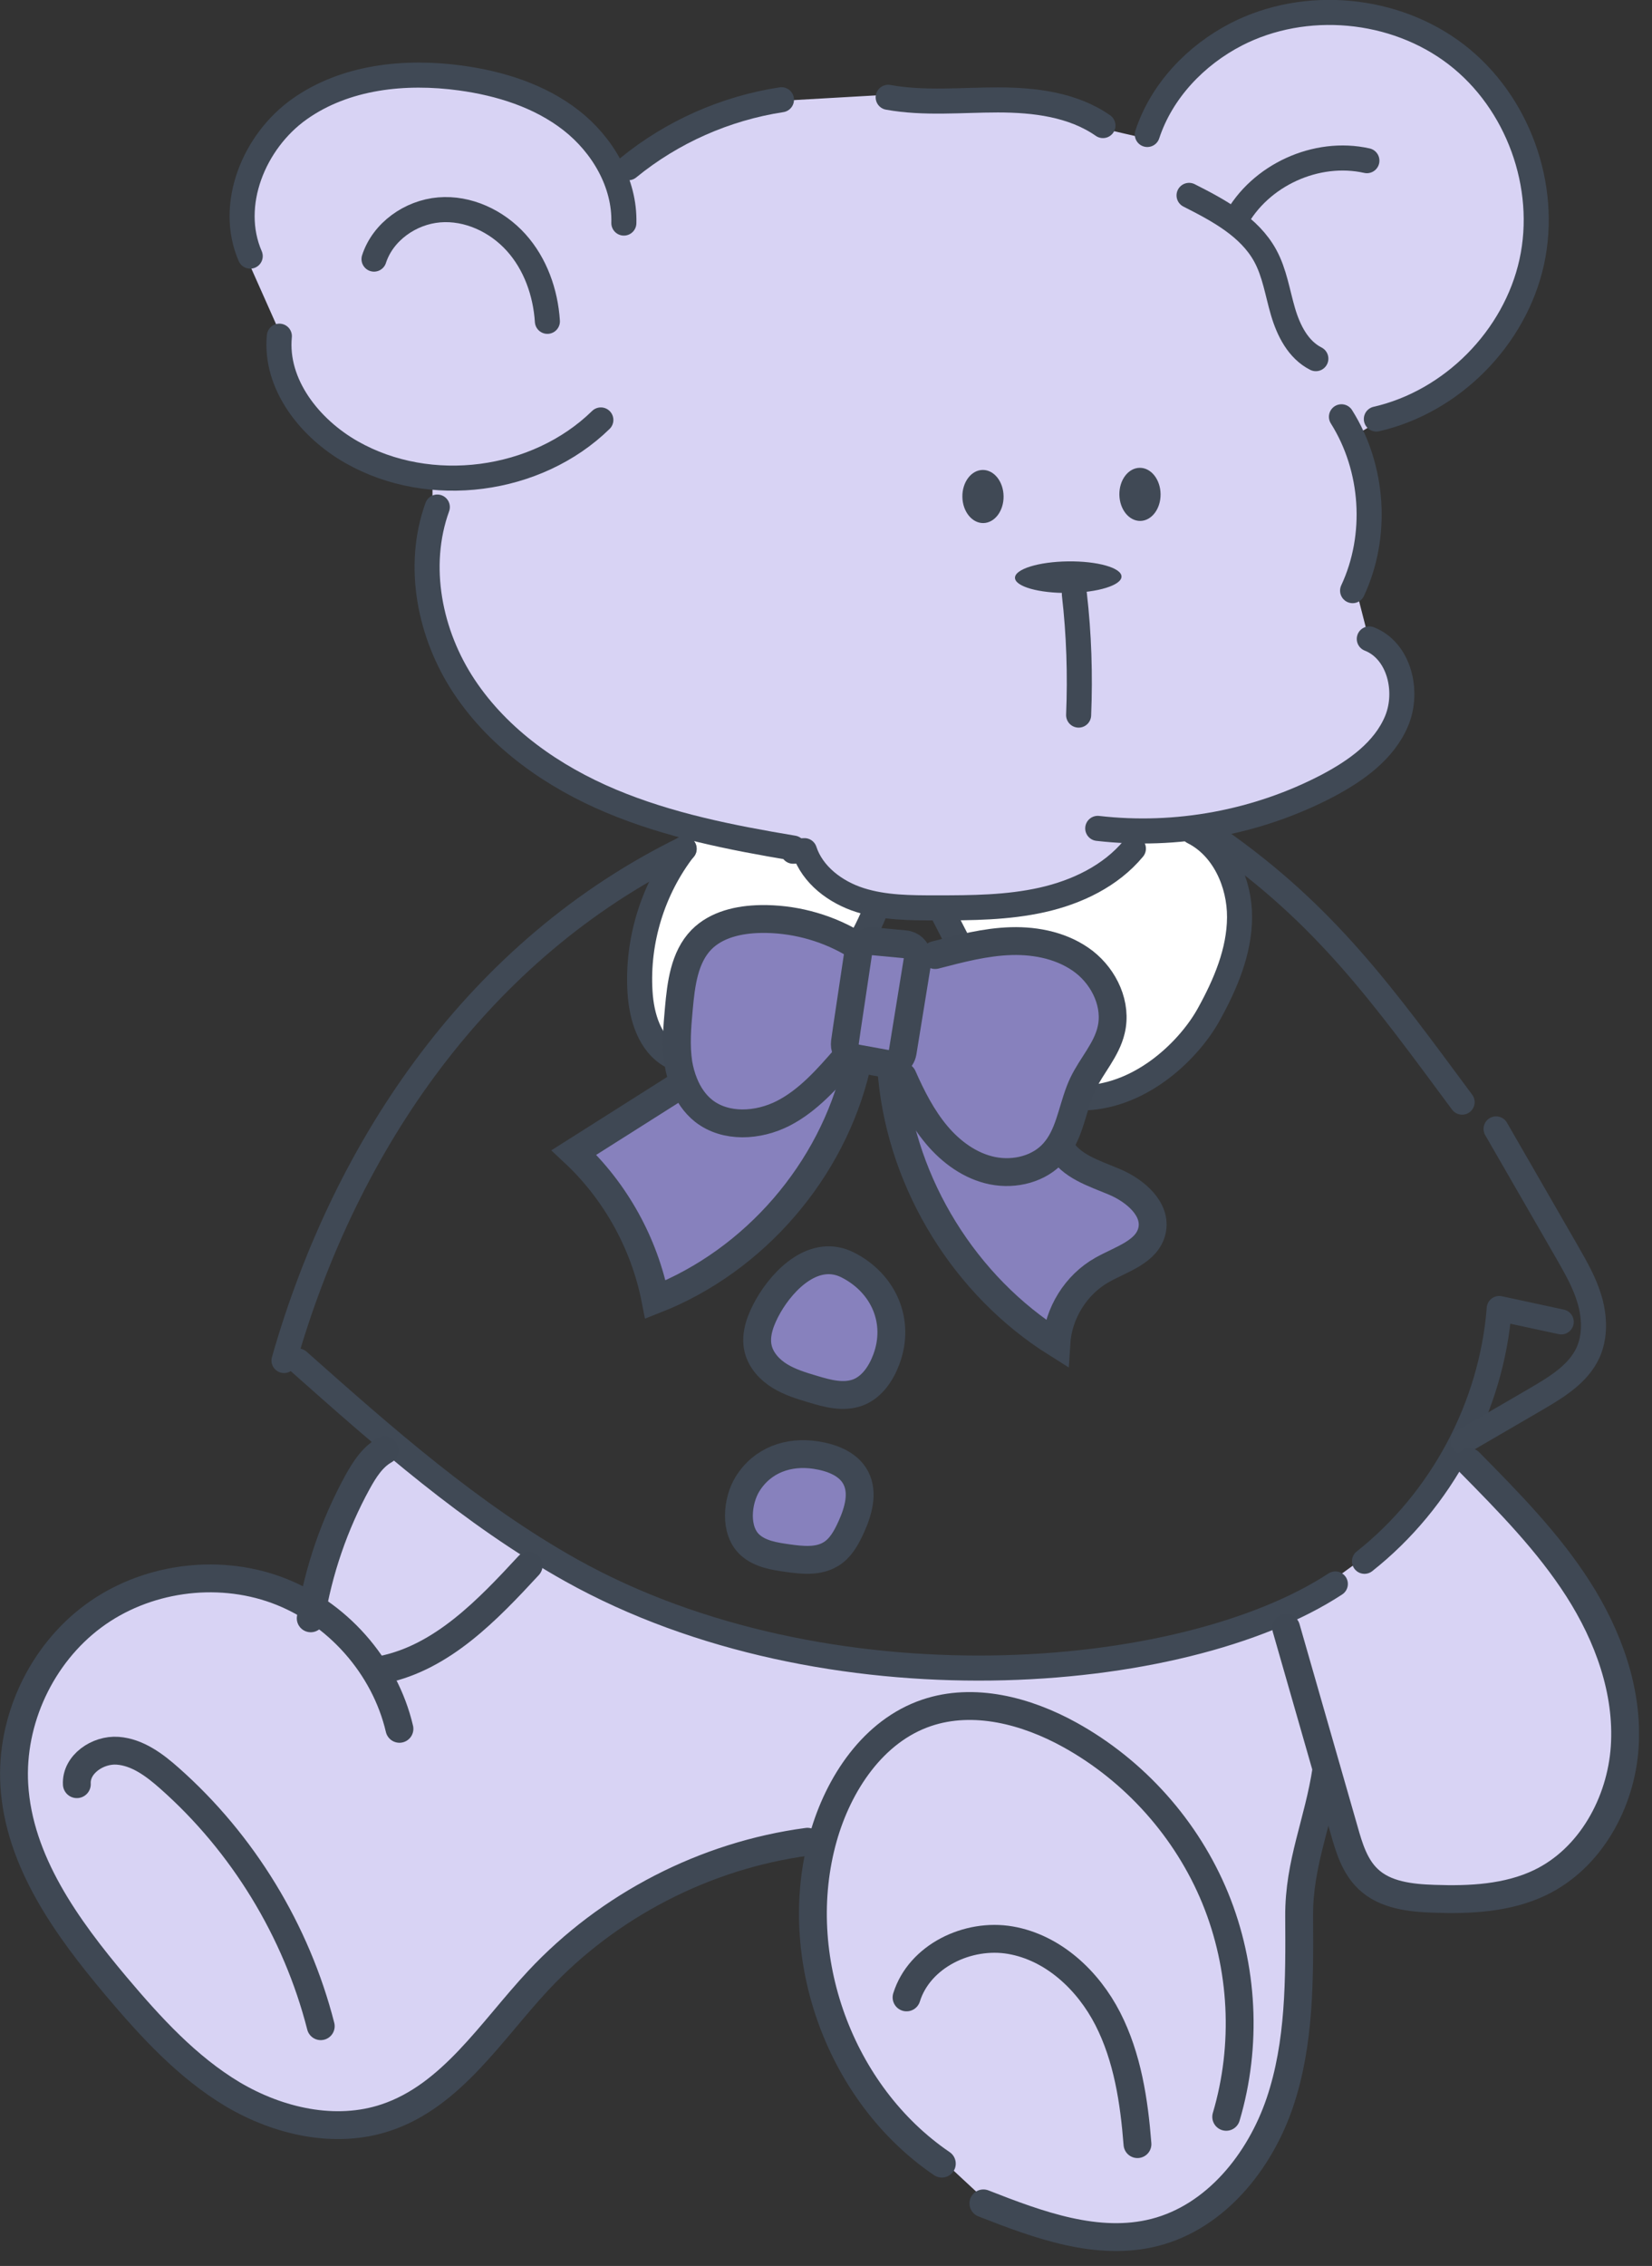 <svg width="89" height="122" viewBox="0 0 89 122" fill="none" xmlns="http://www.w3.org/2000/svg">
<rect x="0" y="0" width="89" height="122" fill="#333333" stroke="none"/>
<g clip-path="url(#clip0_365_9374)">
<path d="M32.87 9.43L30.86 6.76L25.7 4.35H18.84L14.73 7.2L13.04 11.06L13.47 14.3L15.01 17.76L15.28 19.58L17.76 23.57L23.3 25.51V29.44L24.03 35.25L27.77 40.64L38.25 45.16L43.3 45.8L44.37 47.39L48.86 49.12L57.3 48.45L61.38 44.79L69.82 43.08L75.49 39.01L75.01 35.52L73.74 34.4L72.99 31.47L73.74 26.18L72.99 23.45L74.78 22.38L80.34 18.57L82.68 12.91L81.73 7.19L78.28 2.48L71.24 0.28L64.54 2.63L61.78 7.47L58.75 6.77C58.75 6.77 53.48 5.46 53.34 5.25C53.2 5.04 48.87 5.04 48.87 5.04L41.7 5.45L35.85 7.63L32.84 9.45L32.87 9.43Z" fill="#D8D3F4"/>
<path d="M29.24 83.64L20.64 89.89L16.42 86.77L12.33 85.02L5 87.03L1.02 93.2L0.72 98.72L9.07 110.02L15.3 113.96H21.53L26.4 109.62L32.9 103.26L38 100.56L44.4 99.69L44.01 106.32L46.93 112.74L53.5 118.84L58.93 120.74L64.37 119.28L67.28 116.49L69.97 109.91L69.65 100.38L71.28 96.28L72.4 98.53L73.51 101.67L79.71 102.19L85.48 99.69L87.41 95.05L86.6 88.65L78.77 78.29L75.78 82.19L71.95 84.97L63.85 88.45L53.76 89.89L41.44 88.64L29.24 83.64Z" fill="#D8D3F4"/>
<path d="M29.93 84.06L21.04 77.61L14.7 89.15L23.01 92.53L29.93 84.06Z" fill="#D8D3F4"/>
<path d="M37.41 44.79L35.22 47.82L34.17 53.61L36.47 56.98L37.35 51.17L40.49 49.83L45.85 50.73L47.26 48.78C47.26 48.78 44.04 47.01 44 46.96C43.96 46.91 42.74 45.33 42.74 45.33L37.41 44.79Z" fill="white"/>
<path d="M51.14 48.62L51.6 51.11L53.95 50.67L56.82 51.11L59.5 53.09L59.75 55.83L58.15 59.34L61.05 58.45L64.74 55.89L66.56 50.67L66.29 45.7L65.19 44.42H61.05L60.21 46.83L56.12 48.68L51.14 48.62Z" fill="white"/>
<path d="M64.06 10.52C65.64 11.32 67.31 12.21 68.16 13.76C68.67 14.69 68.82 15.76 69.12 16.78C69.42 17.8 69.94 18.83 70.89 19.31" stroke="#404955" stroke-width="1.35" stroke-linecap="round" stroke-linejoin="round"/>
<path d="M72.27 22.44C74.01 25.2 74.25 28.85 72.87 31.8" stroke="#404955" stroke-width="1.35" stroke-linecap="round" stroke-linejoin="round"/>
<path d="M73.77 34.4C75.38 35.03 75.91 37.22 75.24 38.82C74.57 40.42 73.06 41.49 71.53 42.3C67.75 44.28 63.38 45.09 59.14 44.6" stroke="#404955" stroke-width="1.35" stroke-linecap="round" stroke-linejoin="round"/>
<path d="M23.56 27.3C22.41 30.48 23.14 34.16 25.02 36.98C26.9 39.8 29.8 41.82 32.92 43.13C36.04 44.44 39.39 45.1 42.74 45.66" stroke="#404955" stroke-width="1.35" stroke-linecap="round" stroke-linejoin="round"/>
<path d="M61.81 7.24C62.58 4.9 64.41 2.98 66.6 1.85C70.32 -0.06 75.13 0.38 78.45 2.93C81.77 5.48 83.42 10.02 82.52 14.11C81.62 18.2 78.22 21.63 74.15 22.56" stroke="#404955" stroke-width="1.35" stroke-linecap="round" stroke-linejoin="round"/>
<path d="M59.42 6.76C57.8 5.63 55.73 5.38 53.76 5.38C51.79 5.38 49.79 5.59 47.85 5.24" stroke="#404955" stroke-width="1.35" stroke-linecap="round" stroke-linejoin="round"/>
<path d="M42.1 5.37C39.09 5.83 36.21 7.1 33.85 9.03" stroke="#404955" stroke-width="1.35" stroke-linecap="round" stroke-linejoin="round"/>
<path d="M33.61 12.01C33.67 9.86 32.46 7.8 30.77 6.48C29.08 5.16 26.94 4.49 24.81 4.2C21.82 3.79 18.6 4.13 16.14 5.87C13.68 7.61 12.28 11.03 13.48 13.79" stroke="#404955" stroke-width="1.35" stroke-linecap="round" stroke-linejoin="round"/>
<path d="M15.05 18.1C14.8 20.69 16.69 23.07 18.95 24.35C23.16 26.74 28.91 25.99 32.37 22.61" stroke="#404955" stroke-width="1.35" stroke-linecap="round" stroke-linejoin="round"/>
<path d="M20.15 13.95C20.63 12.47 22.11 11.43 23.66 11.3C25.21 11.17 26.76 11.9 27.8 13.05C28.84 14.2 29.39 15.75 29.49 17.3" stroke="#404955" stroke-width="1.35" stroke-linecap="round" stroke-linejoin="round"/>
<path d="M73.64 8.65C70.92 8.04 67.88 9.43 66.56 11.88" stroke="#404955" stroke-width="1.35" stroke-linecap="round" stroke-linejoin="round"/>
<path d="M57.561 31.924C59.146 31.905 60.426 31.508 60.42 31.039C60.415 30.57 59.125 30.205 57.54 30.224C55.955 30.244 54.675 30.641 54.681 31.11C54.687 31.579 55.976 31.944 57.561 31.924Z" fill="#404955"/>
<path d="M52.975 28.162C53.588 28.154 54.077 27.508 54.067 26.718C54.057 25.928 53.553 25.294 52.94 25.302C52.327 25.309 51.837 25.956 51.847 26.745C51.857 27.535 52.362 28.169 52.975 28.162Z" fill="#404955"/>
<path d="M61.433 28.047C62.046 28.039 62.535 27.393 62.525 26.603C62.515 25.813 62.011 25.179 61.398 25.187C60.785 25.195 60.295 25.841 60.305 26.631C60.315 27.42 60.82 28.054 61.433 28.047Z" fill="#404955"/>
<path d="M57.88 31.99C58.13 34.15 58.2 36.33 58.11 38.5" stroke="#404955" stroke-width="1.35" stroke-linecap="round" stroke-linejoin="round"/>
<path d="M42.73 45.83L43.34 45.8C43.77 47.11 45.011 48.04 46.331 48.46C47.651 48.88 49.06 48.88 50.441 48.88C52.35 48.88 54.281 48.87 56.151 48.45C58.02 48.03 59.84 47.16 61.06 45.69" stroke="#404955" stroke-width="1.35" stroke-linecap="round" stroke-linejoin="round"/>
<path d="M36.86 45.7C25.88 51.08 18.66 61.49 15.3 73.25" stroke="#404955" stroke-width="1.35" stroke-linecap="round" stroke-linejoin="round"/>
<path d="M78.77 59.34C74.5 53.58 71.42 49.26 65.54 45.16" stroke="#404955" stroke-width="1.35" stroke-linecap="round" stroke-linejoin="round"/>
<path d="M16.07 73.28C20.7 77.39 25.38 81.53 30.78 84.55C44.48 92.19 63.69 90.68 71.94 85.28" stroke="#404955" stroke-width="1.35" stroke-linecap="round" stroke-linejoin="round"/>
<path d="M58.45 59.11C61.61 58.98 64.12 56.44 65.13 54.6C66.02 52.99 66.77 51.23 66.78 49.39C66.79 47.55 65.92 45.61 64.28 44.79" stroke="#404955" stroke-width="1.35" stroke-linecap="round" stroke-linejoin="round"/>
<path d="M47.25 48.78C45.94 52.25 43.18 55.15 39.78 56.63C38.64 57.13 37.28 57.45 36.18 56.86C35 56.22 34.56 54.74 34.48 53.4C34.31 50.66 35.17 47.87 36.85 45.7" stroke="#404955" stroke-width="1.35" stroke-linecap="round" stroke-linejoin="round"/>
<path d="M73.51 84.06C77.66 80.78 80.36 75.73 80.77 70.45C81.88 70.69 83 70.93 84.11 71.17" stroke="#3F4854" stroke-width="1.35" stroke-linecap="round" stroke-linejoin="round"/>
<path d="M80.6 60.78L84.4 67.37C84.88 68.21 85.37 69.05 85.64 69.98C85.91 70.91 85.95 71.93 85.56 72.81C85.04 73.96 83.89 74.66 82.8 75.3C81.48 76.07 80.15 76.84 78.83 77.61" stroke="#404955" stroke-width="1.35" stroke-linecap="round" stroke-linejoin="round"/>
<path d="M50.68 48.93L51.61 50.74" stroke="#404955" stroke-width="1.35" stroke-linecap="round" stroke-linejoin="round"/>
<path d="M46.22 57.14C46.2 57.24 46.18 57.34 46.14 57.44C44.83 63.03 40.65 67.87 35.31 69.97C34.72 66.95 33.16 64.14 30.92 62.05C32.83 60.84 34.75 59.63 36.67 58.41L36.85 58.33C37.08 58.91 37.43 59.43 37.91 59.81C39.1 60.74 40.85 60.63 42.2 59.94C43.54 59.25 44.57 58.08 45.56 56.94L45.58 56.53C45.67 56.76 45.88 56.93 46.14 56.98L46.25 57L46.22 57.14Z" fill="#8781BD"/>
<path d="M57.1 61.73C57.651 62.79 58.95 63.17 60.06 63.64C61.16 64.11 62.331 65.1 62.06 66.27C61.791 67.41 60.41 67.79 59.38 68.37C57.971 69.16 57.011 70.7 56.91 72.32C52.001 69.24 48.63 63.8 48.06 58.03L48.63 57.96C49.12 59.07 49.681 60.17 50.461 61.1C51.24 62.03 52.281 62.79 53.471 63.03C54.67 63.27 56.011 62.94 56.8 62.02C56.891 61.91 56.98 61.8 57.05 61.69L57.1 61.73Z" fill="#8781BD"/>
<path d="M46.221 57.14L46.251 57L47.731 57.27C48.161 57.35 48.561 57.07 48.631 56.65L49.431 51.72C49.441 51.63 49.441 51.54 49.431 51.46L50.381 51.42C51.731 51.07 53.091 50.71 54.481 50.67C55.871 50.63 57.311 50.94 58.411 51.79C59.511 52.65 60.191 54.11 59.861 55.47C59.611 56.53 58.811 57.37 58.341 58.35C57.831 59.43 57.701 60.72 57.051 61.69C56.981 61.8 56.891 61.91 56.801 62.02C56.011 62.94 54.671 63.27 53.471 63.03C52.281 62.79 51.241 62.03 50.461 61.1C49.681 60.17 49.121 59.07 48.631 57.96L48.061 58.03C48.061 58.03 48.051 57.96 48.051 57.93L46.141 57.44C46.181 57.34 46.201 57.24 46.221 57.14Z" fill="#8781BD"/>
<path d="M46.231 51.33C46.291 50.93 46.651 50.65 47.051 50.68L48.751 50.84C49.101 50.87 49.371 51.13 49.431 51.46C49.441 51.54 49.441 51.63 49.431 51.72L48.631 56.65C48.561 57.07 48.161 57.35 47.731 57.27L46.251 57L46.141 56.98C45.881 56.93 45.671 56.76 45.581 56.53L45.631 55.34L46.231 51.33Z" fill="#8781BD"/>
<path d="M45.52 56.11L45.63 55.34L45.58 56.53C45.52 56.4 45.5 56.26 45.52 56.11Z" fill="#8781BD"/>
<path d="M45.52 56.11C45.501 56.26 45.52 56.4 45.581 56.53L45.56 56.94C44.571 58.08 43.541 59.25 42.2 59.94C40.85 60.63 39.1 60.74 37.91 59.81C37.431 59.43 37.081 58.91 36.85 58.33C36.711 57.99 36.611 57.62 36.55 57.26C36.401 56.29 36.48 55.3 36.571 54.32C36.691 52.99 36.861 51.54 37.791 50.59C38.6 49.77 39.821 49.5 40.98 49.48C42.67 49.45 44.38 49.89 45.85 50.73L45.63 55.34L45.52 56.11Z" fill="#8781BD"/>
<path d="M50.38 51.42C51.73 51.07 53.09 50.71 54.48 50.67C55.87 50.63 57.31 50.94 58.41 51.79C59.51 52.65 60.19 54.11 59.86 55.47C59.61 56.53 58.81 57.37 58.34 58.35C57.83 59.43 57.7 60.72 57.05 61.69C56.98 61.8 56.89 61.91 56.8 62.02C56.01 62.94 54.67 63.27 53.47 63.03C52.28 62.79 51.24 62.03 50.46 61.1C49.68 60.17 49.12 59.07 48.63 57.96" stroke="#3F4854" stroke-width="1.5" stroke-miterlimit="10" stroke-linecap="round"/>
<path d="M45.85 50.73C44.38 49.89 42.67 49.45 40.98 49.48C39.821 49.5 38.6 49.77 37.791 50.59C36.861 51.54 36.691 52.99 36.571 54.32C36.48 55.3 36.401 56.29 36.55 57.26C36.611 57.62 36.711 57.99 36.85 58.33C37.081 58.91 37.431 59.43 37.91 59.81C39.1 60.74 40.85 60.63 42.2 59.94C43.541 59.25 44.571 58.08 45.56 56.94" stroke="#3F4854" stroke-width="1.5" stroke-miterlimit="10" stroke-linecap="round"/>
<path d="M49.43 51.46C49.37 51.13 49.1 50.87 48.75 50.84L47.05 50.68C46.65 50.65 46.29 50.93 46.23 51.33L45.63 55.34L45.52 56.11C45.5 56.26 45.52 56.4 45.58 56.53C45.67 56.76 45.88 56.93 46.14 56.98L46.25 57L47.73 57.27C48.16 57.35 48.56 57.07 48.63 56.65L49.43 51.72C49.44 51.63 49.44 51.54 49.43 51.46Z" stroke="#3F4854" stroke-width="1.5" stroke-miterlimit="10" stroke-linecap="round"/>
<path d="M48.05 57.93C48.05 57.93 48.06 58 48.06 58.03C48.63 63.8 52 69.24 56.91 72.32C57.01 70.7 57.97 69.16 59.38 68.37C60.41 67.79 61.79 67.41 62.06 66.27C62.33 65.1 61.16 64.11 60.06 63.64C58.95 63.17 57.65 62.79 57.1 61.73" stroke="#3F4854" stroke-width="1.5" stroke-miterlimit="10" stroke-linecap="round"/>
<path d="M46.22 57.14C46.2 57.24 46.18 57.34 46.14 57.44C44.83 63.03 40.65 67.87 35.31 69.97C34.72 66.95 33.16 64.14 30.92 62.05C32.83 60.84 34.75 59.63 36.67 58.41" stroke="#3F4854" stroke-width="1.5" stroke-miterlimit="10" stroke-linecap="round"/>
<path d="M41.39 70.31C40.99 71.02 40.65 71.85 40.85 72.64C41.01 73.26 41.48 73.76 42.02 74.09C42.56 74.42 43.18 74.61 43.79 74.79C44.58 75.03 45.44 75.26 46.22 74.97C46.98 74.68 47.47 73.94 47.75 73.19C48.51 71.16 47.62 69.11 45.7 68.12C43.91 67.19 42.22 68.86 41.39 70.31Z" fill="#8781BD" stroke="#3F4854" stroke-width="1.5" stroke-miterlimit="10" stroke-linecap="round"/>
<path d="M40.42 83.19C40.96 83.67 41.72 83.79 42.44 83.89C43.22 84 44.07 84.09 44.75 83.68C45.29 83.36 45.6 82.78 45.86 82.21C46.24 81.37 46.53 80.37 46.1 79.56C45.7 78.8 44.79 78.47 43.94 78.34C42.48 78.12 41.08 78.6 40.27 79.9C39.71 80.81 39.55 82.42 40.42 83.19Z" fill="#8781BD" stroke="#3F4854" stroke-width="1.5" stroke-miterlimit="10" stroke-linecap="round"/>
<path d="M21.52 93.08C20.73 89.7 18.15 86.79 14.89 85.6C11.63 84.41 7.78 84.96 5 87.03C2.22 89.1 0.57 92.62 0.77 96.09C1.01 100.21 3.6 103.78 6.26 106.94C8.11 109.13 10.08 111.29 12.54 112.76C15.01 114.22 18.07 114.92 20.79 114.01C24.33 112.83 26.46 109.35 29 106.63C32.78 102.58 38 99.89 43.5 99.16" stroke="#3F4854" stroke-width="1.5" stroke-miterlimit="10" stroke-linecap="round"/>
<path d="M4.14 96.06C4.08 94.99 5.27 94.18 6.34 94.26C7.41 94.34 8.33 95.03 9.13 95.74C13.09 99.24 15.97 103.96 17.28 109.09" stroke="#3F4854" stroke-width="1.5" stroke-miterlimit="10" stroke-linecap="round"/>
<path d="M20.64 89.89C23.84 89.22 26.26 86.69 28.48 84.29" stroke="#3F4854" stroke-width="1.5" stroke-miterlimit="10" stroke-linecap="round"/>
<path d="M50.74 116.49C45.24 112.75 42.55 105.34 44.35 98.94C45.17 96.03 47.05 93.19 49.92 92.22C52.461 91.36 55.291 92.11 57.63 93.4C61.141 95.34 63.95 98.49 65.471 102.2C66.99 105.91 67.201 110.13 66.061 113.97" stroke="#3F4854" stroke-width="1.5" stroke-miterlimit="10" stroke-linecap="round"/>
<path d="M52.98 118.63C55.941 119.79 59.141 120.98 62.221 120.19C65.49 119.35 67.871 116.39 68.951 113.2C70.031 110.01 70.01 106.56 69.99 103.18C69.971 100.3 71.031 98.12 71.46 95.26" stroke="#3F4854" stroke-width="1.5" stroke-miterlimit="10" stroke-linecap="round"/>
<path d="M48.84 107.54C49.53 105.32 52.14 104.06 54.44 104.46C56.74 104.86 58.62 106.62 59.68 108.69C60.74 110.76 61.1 113.12 61.28 115.44" stroke="#3F4854" stroke-width="1.5" stroke-miterlimit="10" stroke-linecap="round"/>
<path d="M79.16 78.72C81.27 80.86 83.4 83.02 85.02 85.55C86.64 88.08 87.73 91.06 87.53 94.06C87.33 97.06 85.68 100.06 82.97 101.36C81.22 102.2 79.2 102.3 77.26 102.23C76 102.19 74.62 102.04 73.71 101.17C72.98 100.48 72.68 99.48 72.41 98.52C71.37 94.9 70.33 91.27 69.29 87.65" stroke="#3F4854" stroke-width="1.5" stroke-miterlimit="10" stroke-linecap="round"/>
<path d="M20.72 78.08C20.06 78.45 19.63 79.13 19.26 79.8C18.01 82.08 17.16 84.56 16.74 87.13" stroke="#3F4854" stroke-width="1.5" stroke-miterlimit="10" stroke-linecap="round"/>
</g>
<defs>
<clipPath id="clip0_365_9374">
<rect width="88.3" height="121.2" fill="white"/>
</clipPath>
</defs>
</svg>
